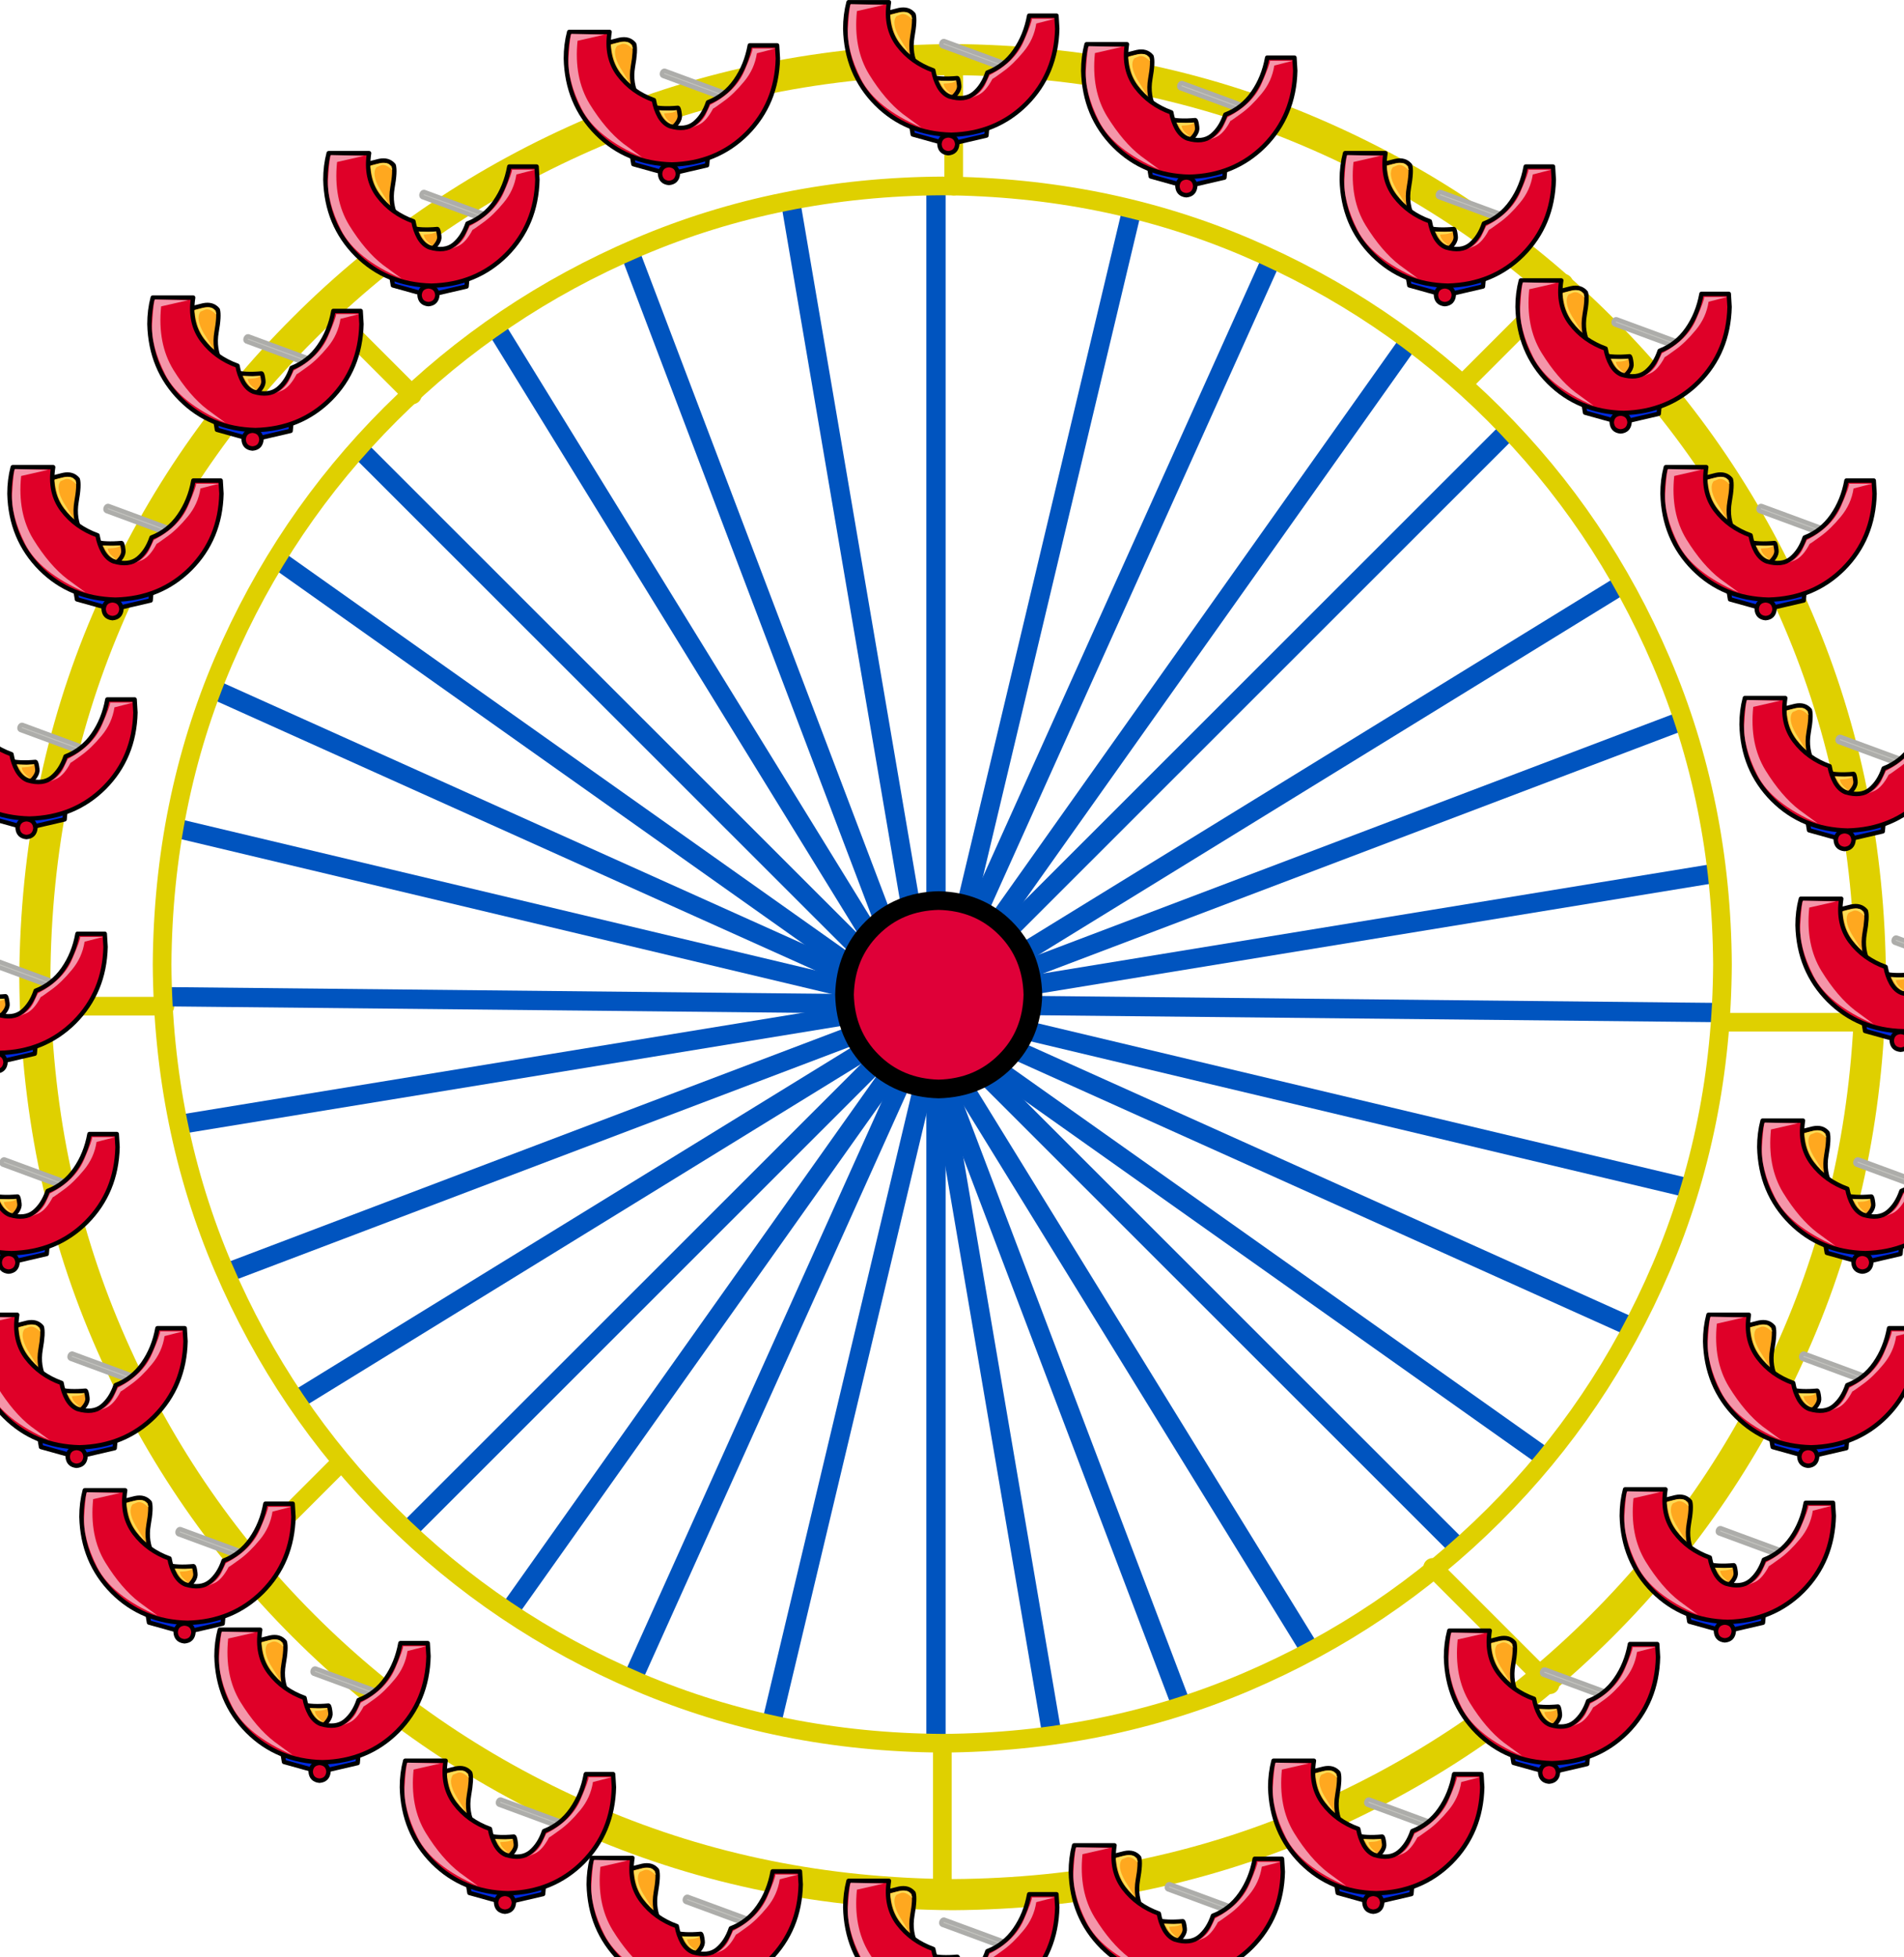 <?xml version="1.0" encoding="UTF-8" standalone="no"?>
<svg xmlns:xlink="http://www.w3.org/1999/xlink" height="628.9px" width="612.0px" xmlns="http://www.w3.org/2000/svg">
  <g transform="matrix(1, 0, 0, 1, 301.95, 319.0)">
    <use height="599.7" transform="matrix(1.0, 0.0, 0.0, 1.0, -295.75, -304.85)" width="600.0" xlink:href="#shape0"/>
    <use height="49.25" transform="matrix(1.014, 0.0, 0.0, 1.014, -30.971, -318.99)" width="68.6" xlink:href="#sprite0"/>
    <use height="49.25" transform="matrix(1.014, 0.0, 0.0, 1.014, 45.529, -305.49)" width="68.6" xlink:href="#sprite0"/>
    <use height="49.25" transform="matrix(1.014, 0.0, 0.0, 1.014, 128.629, -270.49)" width="68.6" xlink:href="#sprite0"/>
    <use height="49.25" transform="matrix(1.014, 0.0, 0.0, 1.014, 185.129, -229.59)" width="68.6" xlink:href="#sprite0"/>
    <use height="49.25" transform="matrix(1.014, 0.0, 0.0, 1.014, 231.729, -169.59)" width="68.6" xlink:href="#sprite0"/>
    <use height="49.25" transform="matrix(1.014, 0.0, 0.0, 1.014, 257.129, -95.39)" width="68.6" xlink:href="#sprite0"/>
    <use height="49.25" transform="matrix(1.014, 0.0, 0.0, 1.014, 245.429, 102.81)" width="68.6" xlink:href="#sprite0"/>
    <use height="49.25" transform="matrix(1.014, 0.0, 0.0, 1.014, 218.629, 158.91)" width="68.6" xlink:href="#sprite0"/>
    <use height="49.25" transform="matrix(1.014, 0.0, 0.0, 1.014, 162.129, 204.31)" width="68.6" xlink:href="#sprite0"/>
    <use height="49.25" transform="matrix(1.014, 0.0, 0.0, 1.014, -30.971, 284.71)" width="68.6" xlink:href="#sprite0"/>
    <use height="49.25" transform="matrix(1.014, 0.0, 0.0, 1.014, 105.629, 246.11)" width="68.6" xlink:href="#sprite0"/>
    <use height="49.25" transform="matrix(1.014, 0.0, 0.0, 1.014, 41.529, 273.31)" width="68.6" xlink:href="#sprite0"/>
    <use height="49.25" transform="matrix(1.014, 0.0, 0.0, 1.014, 275.129, -30.89)" width="68.6" xlink:href="#sprite0"/>
    <use height="49.25" transform="matrix(1.014, 0.0, 0.0, 1.014, 262.829, 40.41)" width="68.6" xlink:href="#sprite0"/>
    <use height="49.25" transform="matrix(1.014, 0.0, 0.0, 1.014, -113.421, 277.36)" width="68.6" xlink:href="#sprite0"/>
    <use height="49.25" transform="matrix(1.014, 0.0, 0.0, 1.014, -173.471, 246.11)" width="68.6" xlink:href="#sprite0"/>
    <use height="49.25" transform="matrix(1.014, 0.0, 0.0, 1.014, -233.071, 204.01)" width="68.6" xlink:href="#sprite0"/>
    <use height="49.25" transform="matrix(1.014, 0.0, 0.0, 1.014, -276.471, 159.21)" width="68.6" xlink:href="#sprite0"/>
    <use height="49.25" transform="matrix(1.014, 0.0, 0.0, 1.014, -311.171, 102.81)" width="68.6" xlink:href="#sprite0"/>
    <use height="49.25" transform="matrix(1.014, 0.0, 0.0, 1.014, -333.021, 40.41)" width="68.6" xlink:href="#sprite0"/>
    <use height="49.25" transform="matrix(1.014, 0.0, 0.0, 1.014, -336.871, -23.94)" width="68.6" xlink:href="#sprite0"/>
    <use height="49.25" transform="matrix(1.014, 0.0, 0.0, 1.014, -327.271, -99.24)" width="68.6" xlink:href="#sprite0"/>
    <use height="49.25" transform="matrix(1.014, 0.0, 0.0, 1.014, -299.621, -169.59)" width="68.6" xlink:href="#sprite0"/>
    <use height="49.25" transform="matrix(1.014, 0.0, 0.0, 1.014, -254.621, -224.09)" width="68.6" xlink:href="#sprite0"/>
    <use height="49.25" transform="matrix(1.014, 0.0, 0.0, 1.014, -198.071, -270.49)" width="68.6" xlink:href="#sprite0"/>
    <use height="49.25" transform="matrix(1.014, 0.0, 0.0, 1.014, -120.771, -309.44)" width="68.6" xlink:href="#sprite0"/>
  </g>
  <defs>
    <g id="shape0" transform="matrix(1, 0, 0, 1, 295.75, 304.85)">
      <path d="M4.6 -300.2 L4.6 -259.2" fill="none" stroke="#dfd000" stroke-linecap="round" stroke-linejoin="round" stroke-width="6.0"/>
      <path d="M251.35 9.5 L297.8 9.5" fill="none" stroke="#dfd000" stroke-linecap="round" stroke-linejoin="round" stroke-width="6.0"/>
      <path d="M-248.95 4.35 L-290.7 4.35" fill="none" stroke="#dfd000" stroke-linecap="round" stroke-linejoin="round" stroke-width="6.0"/>
      <path d="M0.95 241.25 L0.95 289.1" fill="none" stroke="#dfd000" stroke-linecap="round" stroke-linejoin="round" stroke-width="6.0"/>
      <path d="M196.25 222.4 L158.55 184.7" fill="none" stroke="#dfd000" stroke-linecap="round" stroke-linejoin="round" stroke-width="6.0"/>
      <path d="M-169.4 -192.1 L-197.45 -220.15" fill="none" stroke="#dfd000" stroke-linecap="round" stroke-linejoin="round" stroke-width="6.0"/>
      <path d="M168.25 -195.6 L200.65 -228.0" fill="none" stroke="#dfd000" stroke-linecap="round" stroke-linejoin="round" stroke-width="6.0"/>
      <path d="M-193.9 152.45 L-224.55 183.1" fill="none" stroke="#dfd000" stroke-linecap="round" stroke-linejoin="round" stroke-width="6.0"/>
      <path d="M119.1 -276.65 Q172.4 -253.9 212.85 -213.45 253.3 -173.1 276.05 -119.75 298.85 -66.45 299.25 -5.0 298.85 56.45 276.05 109.8 253.3 163.1 212.85 203.5 172.4 243.9 119.1 266.65 65.75 289.45 4.25 289.85 -57.25 289.45 -110.6 266.65 -163.95 243.9 -204.35 203.5 -244.8 163.1 -267.55 109.8 -290.35 56.45 -290.75 -5.0 -290.35 -66.45 -267.55 -119.75 -244.8 -173.1 -204.35 -213.45 -163.95 -253.9 -110.6 -276.65 -57.25 -299.4 4.25 -299.85 65.75 -299.4 119.1 -276.65" fill="none" stroke="#dfd000" stroke-linecap="round" stroke-linejoin="round" stroke-width="10.0"/>
      <path d="M2.0 -257.9 L2.0 242.2 -4.2 242.2 -4.2 -257.9 2.0 -257.9" fill="#0054bf" fill-rule="evenodd" stroke="none"/>
      <path d="M251.35 9.5 L-249.0 4.4 -248.95 -1.8 251.4 3.3 251.35 9.5" fill="#0054bf" fill-rule="evenodd" stroke="none"/>
      <path d="M184.35 -177.8 L-168.55 174.9 -172.9 170.55 180.0 -182.15 184.35 -177.8" fill="#0054bf" fill-rule="evenodd" stroke="none"/>
      <path d="M-184.45 -177.05 L168.1 175.3 163.75 179.65 -188.8 -172.7 -184.45 -177.05" fill="#0054bf" fill-rule="evenodd" stroke="none"/>
      <path d="M64.9 -250.95 L-51.5 237.75 -57.5 236.3 58.9 -252.4 64.9 -250.95" fill="#0054bf" fill-rule="evenodd" stroke="none"/>
      <path d="M239.5 65.65 L-248.25 -50.4 -246.8 -56.4 240.95 59.65 239.5 65.65" fill="#0054bf" fill-rule="evenodd" stroke="none"/>
      <path d="M220.45 -128.15 L-204.55 133.25 -207.8 128.0 217.2 -133.4 220.45 -128.15" fill="#0054bf" fill-rule="evenodd" stroke="none"/>
      <path d="M-139.4 -214.55 L121.9 209.8 116.65 213.05 -144.65 -211.3 -139.4 -214.55" fill="#0054bf" fill-rule="evenodd" stroke="none"/>
      <path d="M110.2 -235.85 L-96.5 223.35 -102.15 220.8 104.55 -238.4 110.2 -235.85" fill="#0054bf" fill-rule="evenodd" stroke="none"/>
      <path d="M223.6 111.35 L-234.5 -94.65 -231.95 -100.3 226.15 105.7 223.6 111.35" fill="#0054bf" fill-rule="evenodd" stroke="none"/>
      <path d="M238.95 -84.15 L-227.6 92.8 -229.8 87.0 236.8 -89.9 238.95 -84.15" fill="#0054bf" fill-rule="evenodd" stroke="none"/>
      <path d="M-96.4 -238.5 L80.45 227.4 74.7 229.6 -102.15 -236.3 -96.4 -238.5" fill="#0054bf" fill-rule="evenodd" stroke="none"/>
      <path d="M154.45 -208.85 L-136.3 201.2 -141.35 197.65 149.4 -212.4 154.45 -208.85" fill="#0054bf" fill-rule="evenodd" stroke="none"/>
      <path d="M194.65 153.15 L-213.6 -136.0 -210.05 -141.05 198.25 148.1 194.65 153.15" fill="#0054bf" fill-rule="evenodd" stroke="none"/>
      <path d="M250.3 -35.4 L-242.2 45.15 -243.2 39.05 249.3 -41.5 250.3 -35.4" fill="#0054bf" fill-rule="evenodd" stroke="none"/>
      <path d="M-44.95 -255.7 L39.45 239.2 33.35 240.25 -51.05 -254.65 -44.95 -255.7" fill="#0054bf" fill-rule="evenodd" stroke="none"/>
      <path d="M2.8 9.85 Q2.6 11.8 0.65 12.0 -1.35 11.8 -1.5 9.85 -1.35 7.85 0.65 7.7 2.6 7.85 2.8 9.85" fill="#0054bf" fill-rule="evenodd" stroke="none"/>
      <path d="M232.0 -106.45 Q251.4 -61.2 251.7 -9.05 251.4 43.15 232.0 88.35 212.65 133.6 178.25 167.9 143.9 202.2 98.55 221.55 53.2 240.85 0.95 241.2 -51.35 240.85 -96.7 221.55 -142.0 202.2 -176.4 167.9 -210.75 133.6 -230.15 88.35 -249.5 43.15 -249.85 -9.05 -249.5 -61.2 -230.15 -106.45 -210.75 -151.65 -176.4 -185.95 -142.0 -220.25 -96.7 -239.6 -51.35 -258.95 0.95 -259.25 53.2 -258.9 98.55 -239.6 143.9 -220.25 178.25 -185.95 212.65 -151.65 232.0 -106.45" fill="none" stroke="#dfd000" stroke-linecap="round" stroke-linejoin="round" stroke-width="6.0"/>
      <path d="M21.2 22.05 Q12.65 30.6 -0.25 30.95 -13.1 30.6 -21.65 22.05 -30.2 13.55 -30.5 0.65 -30.2 -12.2 -21.65 -20.75 -13.1 -29.3 -0.25 -29.6 12.65 -29.3 21.2 -20.75 29.75 -12.2 30.05 0.65 29.75 13.55 21.2 22.05" fill="#df0038" fill-rule="evenodd" stroke="none"/>
      <path d="M21.2 22.05 Q12.65 30.6 -0.25 30.95 -13.1 30.6 -21.65 22.05 -30.2 13.55 -30.5 0.65 -30.2 -12.2 -21.65 -20.75 -13.1 -29.3 -0.25 -29.6 12.65 -29.3 21.2 -20.75 29.75 -12.2 30.05 0.65 29.75 13.55 21.2 22.05" fill="none" stroke="#000000" stroke-linecap="round" stroke-linejoin="round" stroke-width="6.0"/>
    </g>
    <g id="sprite0" transform="matrix(1, 0, 0, 1, 34.45, 24.85)">
      <use height="49.25" transform="matrix(1.0, 0.0, 0.0, 1.0, -34.45, -24.85)" width="68.6" xlink:href="#shape1"/>
    </g>
    <g id="shape1" transform="matrix(1, 0, 0, 1, 34.45, 24.85)">
      <path d="M-12.85 14.75 L11.3 14.75 11.0 18.1 -1.05 20.9 -12.35 17.75 -12.85 14.75" fill="#002adf" fill-rule="evenodd" stroke="none"/>
      <path d="M-12.85 14.75 L-12.35 17.75 -1.05 20.9 11.0 18.1 11.3 14.75 -12.85 14.75" fill="none" stroke="#000000" stroke-linecap="round" stroke-linejoin="round" stroke-width="1.4"/>
      <path d="M16.85 -4.75 Q17.3 -4.5 17.1 -3.75 16.8 -3.05 16.25 -3.15 L-3.0 -10.25 Q-3.45 -10.5 -3.25 -11.2 -2.95 -11.95 -2.4 -11.85 L16.85 -4.75" fill="#c4c4bf" fill-rule="evenodd" stroke="none"/>
      <path d="M16.85 -4.75 Q17.3 -4.5 17.1 -3.75 16.8 -3.05 16.25 -3.15 L-3.0 -10.25 Q-3.45 -10.5 -3.25 -11.2 -2.95 -11.95 -2.4 -11.85 L16.85 -4.75" fill="none" stroke="#adadaa" stroke-linecap="round" stroke-linejoin="round" stroke-width="1.4"/>
      <path d="M-16.75 -21.65 Q-13.75 -22.3 -12.1 -20.3 -11.55 -18.45 -12.5 -13.15 -13.4 -7.85 -11.05 -3.5 -8.65 0.85 1.75 -0.1 2.1 0.0 2.35 2.15 2.7 4.35 -1.25 7.4 -1.8 7.55 -7.8 5.45 -13.75 3.35 -18.5 -2.75 -23.3 -8.9 -20.1 -20.8 L-16.75 -21.65" fill="#ffa81f" fill-rule="evenodd" stroke="none"/>
      <path d="M-16.75 -21.65 Q-13.75 -22.3 -12.1 -20.3 -11.55 -18.45 -12.5 -13.15 -13.4 -7.85 -11.05 -3.5 -8.65 0.85 1.75 -0.1 2.1 0.0 2.35 2.15 2.7 4.35 -1.25 7.4 -1.8 7.55 -7.8 5.45 -13.75 3.35 -18.5 -2.75 -23.3 -8.9 -20.1 -20.8 L-16.75 -21.65" fill="none" stroke="#000000" stroke-linecap="round" stroke-linejoin="round" stroke-width="1.4"/>
      <path d="M33.2 -19.9 L33.45 -15.75 Q33.1 -1.5 23.6 8.05 14.1 17.5 -0.15 17.85 -14.45 17.5 -23.9 8.05 -33.4 -1.5 -33.75 -15.75 -33.75 -20.15 -32.7 -24.15 L-19.9 -24.15 Q-21.15 -16.15 -17.0 -10.6 -12.8 -5.05 -5.85 -2.55 -5.35 0.3 -4.05 2.65 -2.7 4.95 -0.75 5.7 4.1 7.15 7.0 4.8 9.85 2.45 11.3 -1.85 16.65 -3.9 20.0 -8.7 23.4 -13.55 24.55 -19.9 L33.2 -19.9" fill="#df0028" fill-rule="evenodd" stroke="none"/>
      <path d="M33.2 -19.9 L24.55 -19.9 Q23.4 -13.55 20.0 -8.7 16.65 -3.9 11.3 -1.85 9.85 2.45 7.0 4.8 4.1 7.15 -0.75 5.7 -2.7 4.95 -4.05 2.65 -5.35 0.3 -5.85 -2.55 -12.8 -5.05 -17.0 -10.6 -21.15 -16.15 -19.9 -24.15 L-32.7 -24.15 Q-33.75 -20.15 -33.75 -15.75 -33.4 -1.5 -23.9 8.05 -14.45 17.5 -0.15 17.85 14.1 17.5 23.6 8.05 33.1 -1.5 33.45 -15.75 L33.2 -19.9" fill="none" stroke="#000000" stroke-linecap="round" stroke-linejoin="round" stroke-width="1.4"/>
      <path d="M1.75 20.85 Q1.5 23.5 -1.1 23.7 -3.7 23.45 -3.9 20.85 -3.7 18.25 -1.1 18.05 1.55 18.25 1.75 20.85" fill="#df0028" fill-rule="evenodd" stroke="none"/>
      <path d="M1.75 20.85 Q1.5 23.5 -1.1 23.7 -3.7 23.45 -3.9 20.85 -3.7 18.25 -1.1 18.05 1.55 18.25 1.75 20.85" fill="none" stroke="#000000" stroke-linecap="round" stroke-linejoin="round" stroke-width="1.4"/>
      <path d="M-21.5 -23.3 L-30.05 -21.35 Q-31.25 -9.6 -26.2 -1.3 -21.1 6.95 -15.45 11.3 L-9.65 15.55 Q-24.15 9.25 -28.75 0.25 -33.35 -8.9 -32.9 -16.0 -32.45 -23.15 -32.0 -23.55 L-21.5 -23.3" fill="#f495a9" fill-rule="evenodd" stroke="none"/>
      <path d="M32.65 -18.9 L26.8 -17.4 Q26.05 -12.4 22.75 -8.45 19.45 -4.45 16.3 -2.2 13.15 0.1 12.9 0.15 10.8 4.15 8.4 5.25 L5.9 6.3 Q8.95 5.0 10.5 2.15 L12.0 -1.05 Q20.05 -5.25 22.8 -11.7 25.6 -18.2 25.4 -18.9 L32.65 -18.9" fill="#f495a9" fill-rule="evenodd" stroke="none"/>
      <path d="M-13.45 -7.85 Q-17.65 -11.95 -18.6 -15.85 -19.6 -19.8 -19.4 -20.1 -14.45 -21.75 -13.4 -20.45 -12.4 -19.15 -12.6 -18.8 -14.55 -20.75 -16.0 -20.35 L-17.55 -19.7 Q-19.2 -17.55 -16.6 -12.95 L-13.45 -7.85" fill="#fcdb54" fill-rule="evenodd" stroke="none"/>
      <path d="M1.4 0.7 Q0.9 1.3 -0.75 1.5 L-2.6 1.65 Q-2.45 2.9 -1.25 4.0 L0.1 5.15 Q-1.45 4.75 -2.75 2.85 L-4.1 0.7 -1.0 0.8 1.4 0.7" fill="#fcdb54" fill-rule="evenodd" stroke="none"/>
    </g>
  </defs>
</svg>
